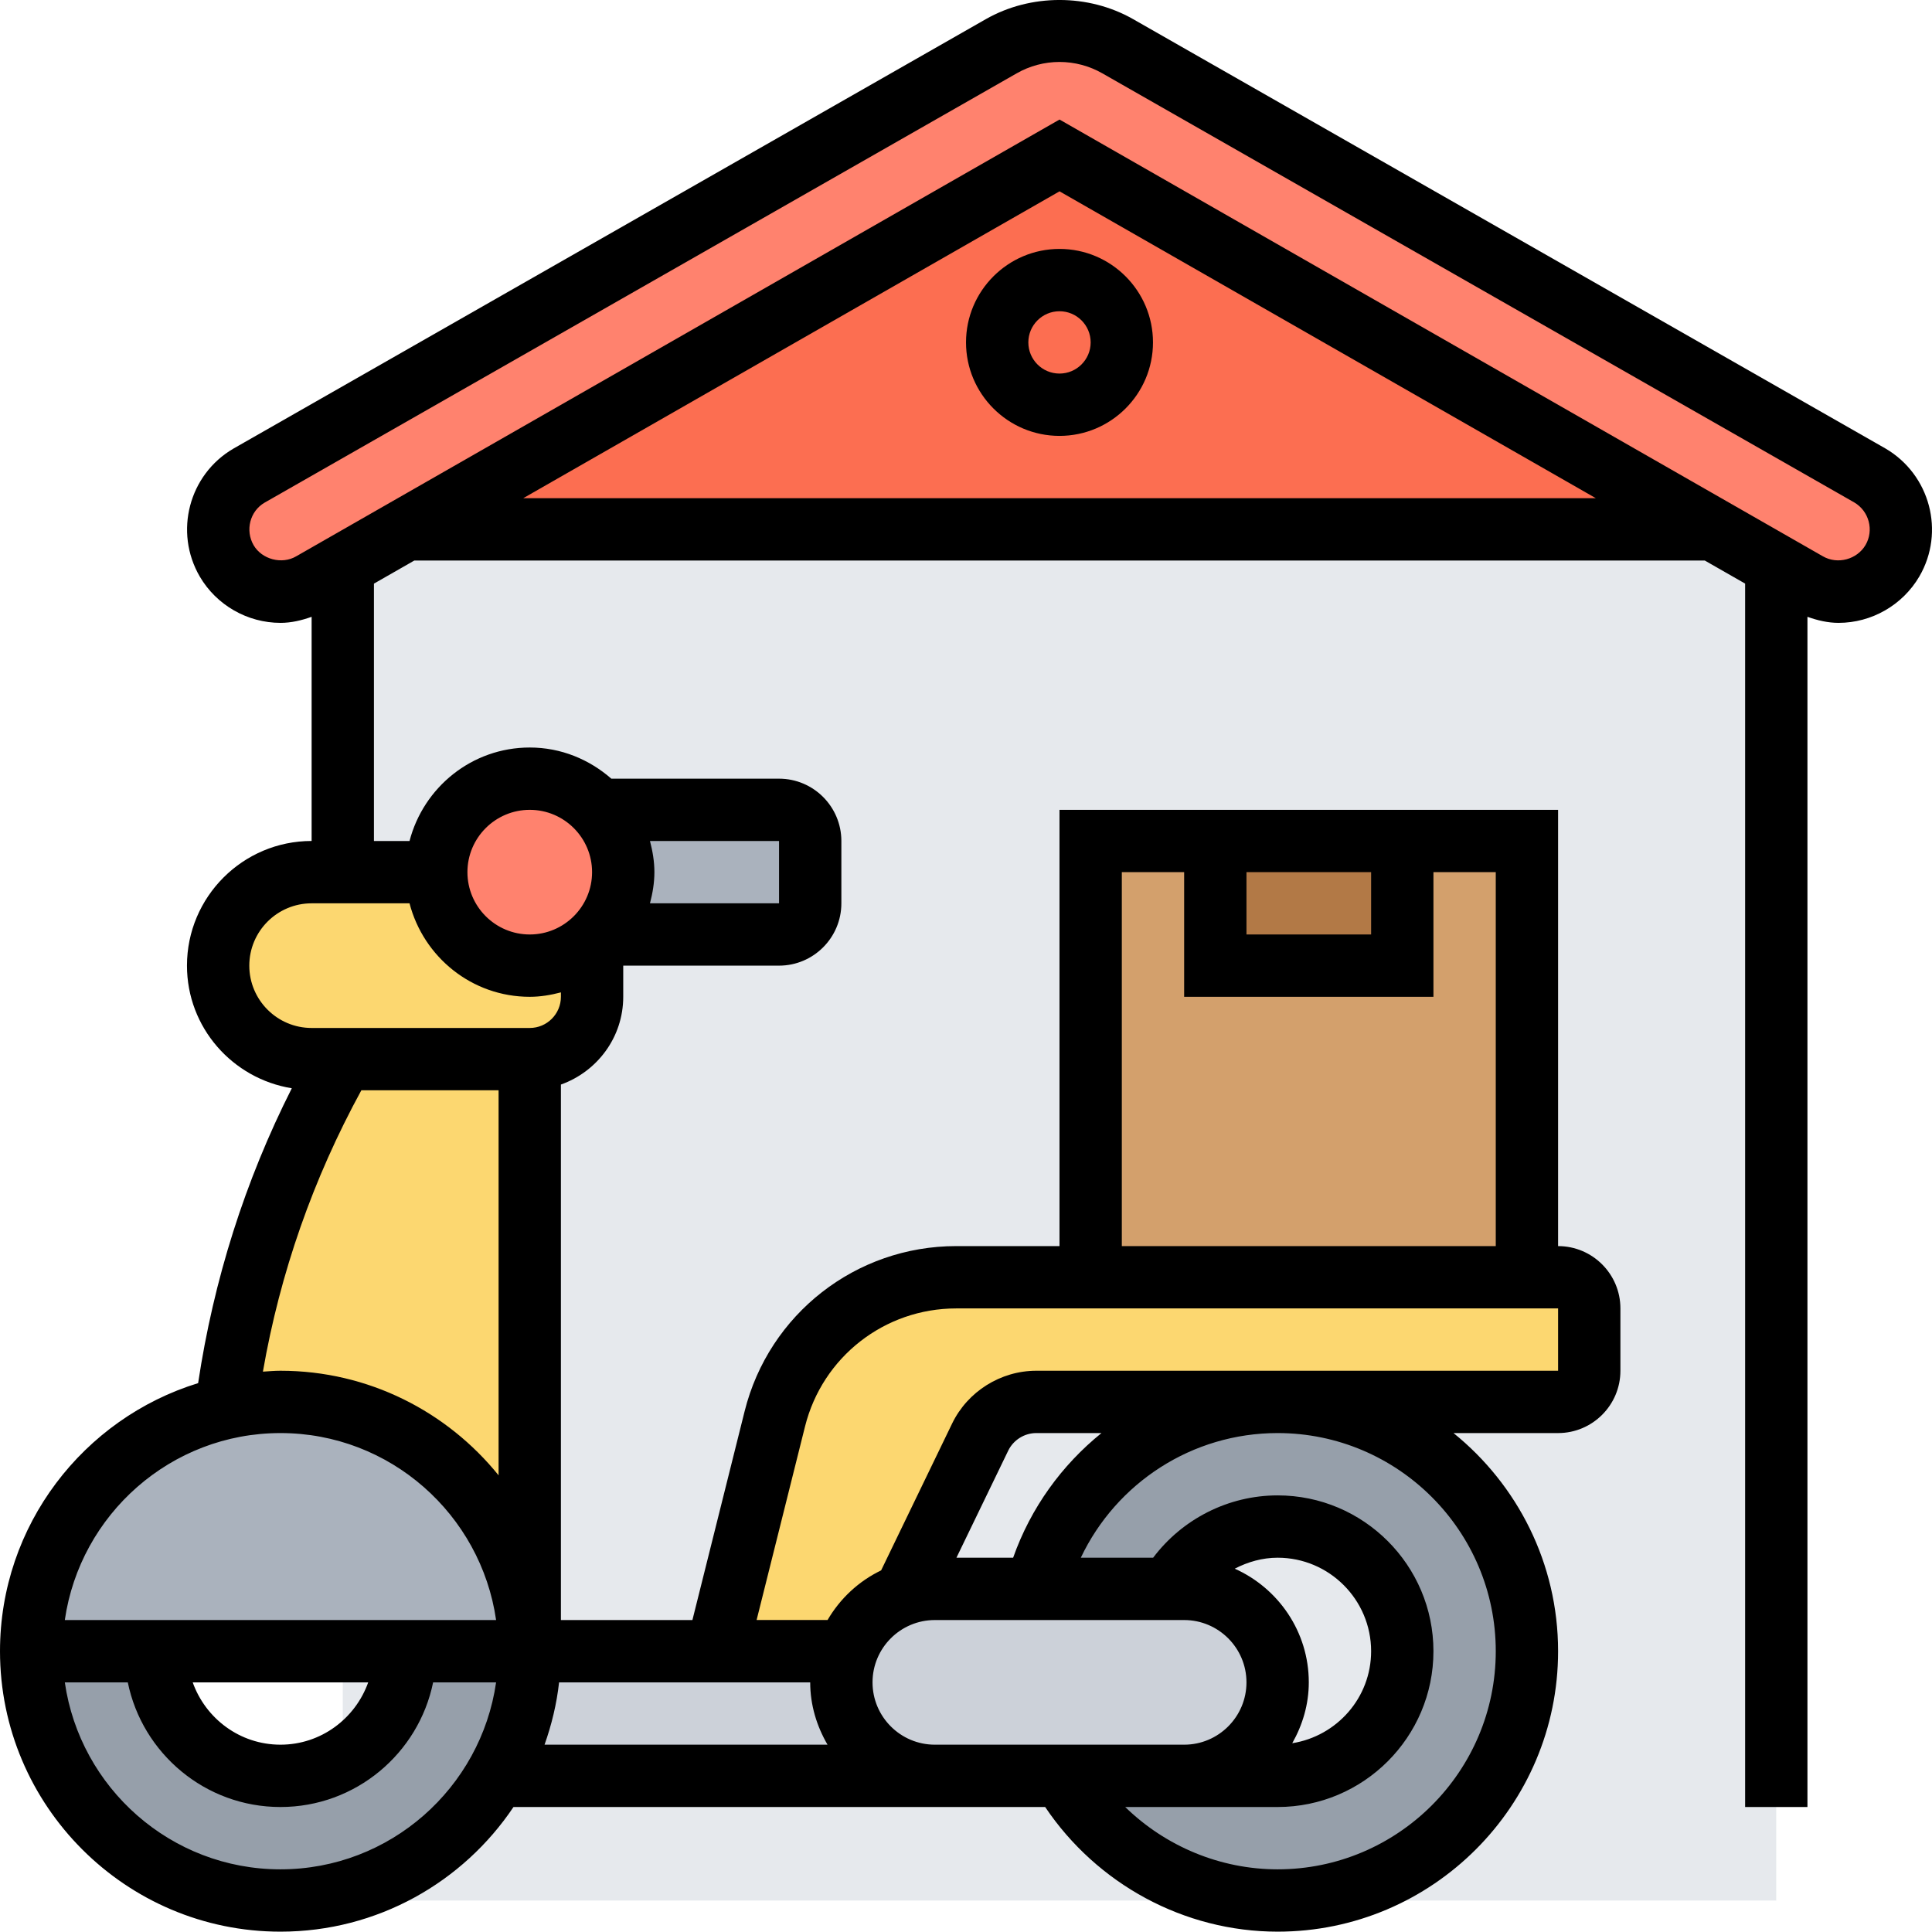 <?xml version="1.0" ?><svg id="Layer_5" style="enable-background:new 0 0 61.999 61.988;" version="1.1" viewBox="0 0 61.999 61.988" xml:space="preserve" xmlns="http://www.w3.org/2000/svg" xmlns:xlink="http://www.w3.org/1999/xlink"><g><g><g><polygon points="54.97,16.988 13.03,16.988 11,18.148 11,60.988 57,60.988 57,18.148    " style="fill:#E6E9ED;"/></g><g><path d="M60.01,15.258c0.95,0.56,1.27,1.78,0.72,2.74c-0.36,0.61-1.02,0.99-1.73,0.99     c-0.35,0-0.7-0.09-1.01-0.27L57,18.148l-2.03-1.16L34,4.988l-20.97,12L11,18.148l-0.99,0.57c-0.31,0.18-0.65,0.27-1.01,0.27     c-0.71,0-1.37-0.38-1.73-0.99c-0.55-0.96-0.23-2.18,0.72-2.74l24.14-13.77c0.57-0.33,1.22-0.5,1.87-0.5c0.66,0,1.3,0.17,1.87,0.5     L60.01,15.258z" style="fill:#FF826E;"/></g><g><circle cx="34" cy="10.988" r="2" style="fill:#69D6F4;"/></g><g><path d="M54.97,16.988H13.03l20.97-12L54.97,16.988z" style="fill:#FC6E51;"/></g><g><polygon points="49,26.988 49,40.988 35,40.988 35,26.988 39,26.988 39,30.988 45,30.988 45,26.988    " style="fill:#D3A06C;"/></g><g><rect height="4" style="fill:#B27946;" width="6" x="39" y="26.988"/></g><g><path d="M19,31.988c0,1.1-0.9,2-2,2h-6h-1c-1.66,0-3-1.34-3-3c0-0.83,0.34-1.58,0.88-2.12     c0.54-0.54,1.29-0.88,2.12-0.88h1h3c0,1.66,1.34,3,3,3c0.77,0,1.47-0.29,2-0.77V31.988z" style="fill:#FCD770;"/></g><g><path d="M25,29.988h-5.77c0.48-0.53,0.77-1.23,0.77-2s-0.29-1.47-0.77-2H25c0.55,0,1,0.45,1,1v2     C26,29.538,25.55,29.988,25,29.988z" style="fill:#AAB2BD;"/></g><g><path d="M19.23,25.988c0.48,0.53,0.77,1.23,0.77,2s-0.29,1.47-0.77,2c-0.07,0.08-0.15,0.16-0.23,0.23     c-0.53,0.48-1.23,0.77-2,0.77c-1.66,0-3-1.34-3-3s1.34-3,3-3C17.89,24.988,18.69,25.368,19.23,25.988z" style="fill:#FF826E;"/></g><g><path d="M51,41.988v2c0,0.55-0.45,1-1,1h-9h-7.75c-0.76,0-1.46,0.44-1.8,1.13l-2.43,5.04     c-0.86,0.29-1.55,0.97-1.84,1.83h-0.01H23l1.86-7.46c0.67-2.67,3.07-4.54,5.82-4.54H35h14h1C50.55,40.988,51,41.438,51,41.988z" style="fill:#FCD770;"/></g><g><path d="M17,33.988v19c0-4.42-3.58-8-8-8c-0.6,0-1.19,0.07-1.75,0.19c0.5-3.93,1.77-7.73,3.75-11.19H17z" style="fill:#FCD770;"/></g><g><path d="M40.12,51.868c0.54,0.54,0.88,1.29,0.88,2.12c0,1.66-1.34,3-3,3h-3.93H31h-1     c-0.83,0-1.58-0.34-2.12-0.88c-0.54-0.54-0.88-1.29-0.88-2.12c0-0.35,0.06-0.69,0.18-1c0.29-0.86,0.98-1.54,1.84-1.83     c0.3-0.11,0.64-0.17,0.98-0.17h3.25h4.29H38C38.83,50.988,39.58,51.328,40.12,51.868z" style="fill:#CCD1D9;"/></g><g><path d="M27,53.988c0,0.83,0.34,1.58,0.88,2.12c0.54,0.54,1.29,0.88,2.12,0.88H15.93     c0.68-1.17,1.07-2.54,1.07-4h6h4.17h0.01C27.06,53.298,27,53.638,27,53.988z" style="fill:#CCD1D9;"/></g><g><path d="M41,44.988c4.42,0,8,3.58,8,8s-3.58,8-8,8c-2.96,0-5.55-1.61-6.93-4H38h3c2.21,0,4-1.79,4-4     s-1.79-4-4-4c-1.48,0-2.77,0.8-3.46,2h-4.29C34.14,47.538,37.27,44.988,41,44.988z" style="fill:#969FAA;"/></g><g><path d="M17,52.988h-4H5H1c0-3.82,2.67-7.01,6.25-7.81c0.56-0.12,1.15-0.19,1.75-0.19     C13.42,44.988,17,48.568,17,52.988z" style="fill:#AAB2BD;"/></g><g><path d="M13,52.988h4c0,1.46-0.39,2.83-1.07,4c-1.38,2.39-3.97,4-6.93,4c-4.42,0-8-3.58-8-8h4     c0,2.21,1.79,4,4,4S13,55.198,13,52.988z" style="fill:#969FAA;"/></g></g><g><path d="M60.505,14.392L36.364,0.615c-1.437-0.82-3.288-0.821-4.729,0L7.489,14.397c-1.427,0.833-1.911,2.673-1.078,4.105    c0.536,0.917,1.529,1.486,2.592,1.486c0.344,0,0.677-0.08,0.997-0.194v7.193c-2.206,0-4,1.794-4,4    c0,1.988,1.461,3.628,3.364,3.936c-1.505,2.978-2.509,6.152-3.006,9.462C2.68,45.518,0,48.945,0,52.988c0,4.962,4.037,9,9,9    c3.114,0,5.862-1.59,7.478-4H30h1h2.54c1.663,2.474,4.46,4,7.46,4c4.963,0,9-4.038,9-9c0-2.826-1.312-5.349-3.356-7H50    c1.103,0,2-0.897,2-2v-2c0-1.103-0.897-2-2-2v-14H34v14h-3.315c-3.219,0-6.011,2.181-6.79,5.302l-1.675,6.698H18V34.804    c1.161-0.414,2-1.514,2-2.816v-1h5c1.103,0,2-0.897,2-2v-2c0-1.103-0.897-2-2-2h-5.382c-0.703-0.615-1.612-1-2.618-1    c-1.859,0-3.411,1.28-3.858,3H12v-8.259l1.295-0.741h41.413l1.294,0.74v39.26h2V19.794c0.322,0.115,0.655,0.194,0.998,0.194    c1.062,0,2.056-0.57,2.594-1.491C62.424,17.07,61.939,15.23,60.505,14.392z M11.596,34.988H16v12.356    c-1.651-2.044-4.174-3.356-7-3.356c-0.19,0-0.376,0.017-0.563,0.029C8.987,40.847,10.05,37.819,11.596,34.988z M9,45.988    c3.519,0,6.432,2.613,6.92,6H2.08C2.568,48.602,5.481,45.988,9,45.988z M11.816,53.988c-0.414,1.161-1.514,2-2.816,2    s-2.402-0.839-2.816-2H11.816z M9,59.988c-3.519,0-6.432-2.613-6.92-6h2.021c0.465,2.279,2.484,4,4.899,4s4.434-1.721,4.899-4    h2.021C15.432,57.375,12.519,59.988,9,59.988z M17.941,53.988H26c0,0.732,0.212,1.409,0.556,2h-9.081    C17.701,55.35,17.864,54.683,17.941,53.988z M30,55.988c-1.103,0-2-0.897-2-2s0.897-2,2-2h8c1.103,0,2,0.897,2,2s-0.897,2-2,2h-7    H30z M32.512,49.988h-1.819l1.661-3.435c0.166-0.343,0.52-0.565,0.9-0.565h2.093C34.075,47.015,33.078,48.385,32.512,49.988z     M39.624,50.34c0.421-0.219,0.888-0.352,1.376-0.352c1.654,0,3,1.346,3,3c0,1.494-1.1,2.725-2.531,2.953    c0.328-0.58,0.531-1.24,0.531-1.953C42,52.362,41.021,50.965,39.624,50.34z M48,52.988c0,3.86-3.141,7-7,7    c-1.846,0-3.598-0.74-4.891-2H38h3c2.757,0,5-2.243,5-5s-2.243-5-5-5c-1.578,0-3.058,0.755-3.995,2h-2.321    c1.141-2.404,3.573-4,6.316-4C44.859,45.988,48,49.128,48,52.988z M40,27.988h4v2h-4V27.988z M36,27.988h2v4h8v-4h2v12H36V27.988z     M25.834,45.775c0.558-2.23,2.552-3.787,4.851-3.787H34h16v2H33.255c-1.143,0-2.203,0.665-2.701,1.694l-2.278,4.712    c-0.722,0.348-1.317,0.904-1.719,1.593H24.28L25.834,45.775z M25,28.988h-4.142c0.084-0.322,0.142-0.653,0.142-1    s-0.058-0.678-0.142-1H25V28.988z M17,25.988c1.103,0,2,0.897,2,2s-0.897,2-2,2s-2-0.897-2-2S15.897,25.988,17,25.988z M17,31.988    c0.347,0,0.678-0.058,1-0.142v0.142c0,0.551-0.448,1-1,1h-7c-1.103,0-2-0.897-2-2s0.897-2,2-2h3.142    C13.589,30.709,15.141,31.988,17,31.988z M16.79,15.988l17.211-9.848l17.211,9.848H16.79z M59.866,17.49    c-0.269,0.46-0.896,0.639-1.376,0.358L34.001,3.836L9.504,17.853c-0.46,0.269-1.1,0.098-1.365-0.357    c-0.277-0.478-0.117-1.093,0.351-1.365L32.627,2.353C33.045,2.114,33.52,1.988,34,1.988s0.956,0.126,1.373,0.364l24.131,13.771    C59.98,16.402,60.142,17.016,59.866,17.49z"/><path d="M31,10.988c0,1.654,1.346,3,3,3s3-1.346,3-3s-1.346-3-3-3S31,9.334,31,10.988z M35,10.988c0,0.551-0.448,1-1,1    s-1-0.449-1-1s0.448-1,1-1S35,10.437,35,10.988z"/></g></g></svg>
